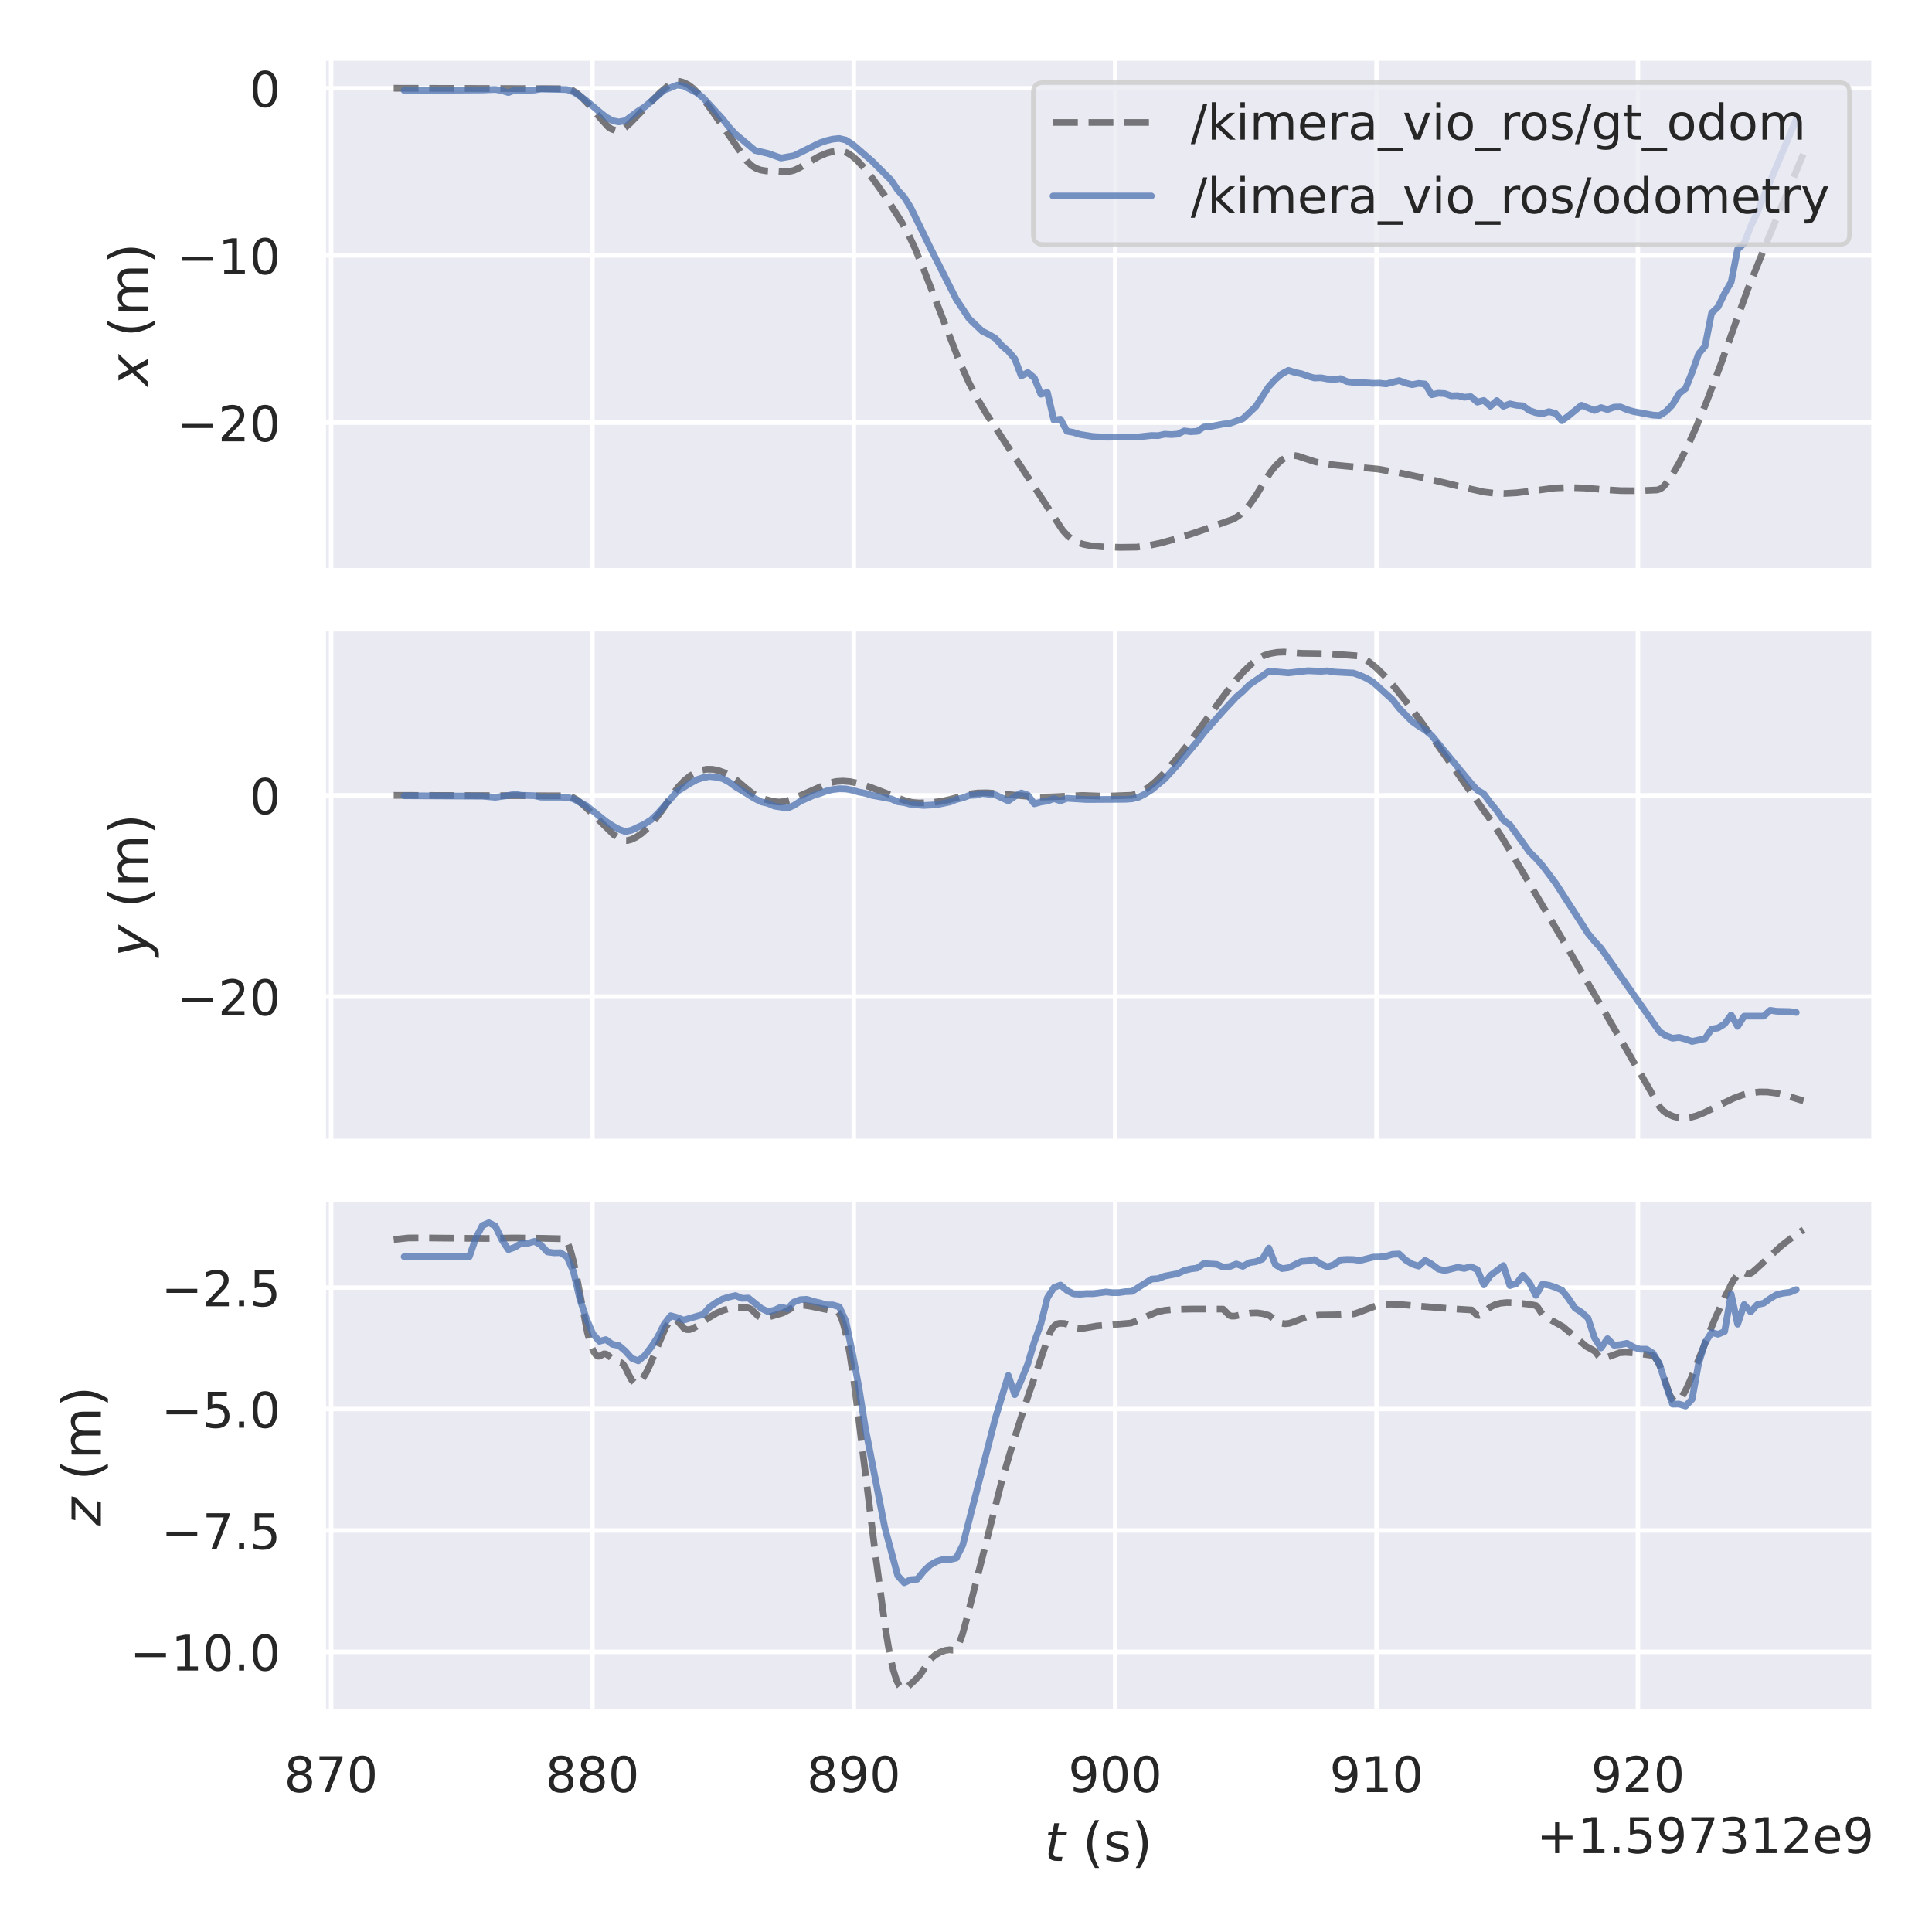 <?xml version="1.0" encoding="utf-8" standalone="no"?>
<!DOCTYPE svg PUBLIC "-//W3C//DTD SVG 1.1//EN"
  "http://www.w3.org/Graphics/SVG/1.1/DTD/svg11.dtd">
<!-- Created with matplotlib (https://matplotlib.org/) -->
<svg height="432pt" version="1.1" viewBox="0 0 432 432" width="432pt" xmlns="http://www.w3.org/2000/svg" xmlns:xlink="http://www.w3.org/1999/xlink">
 <defs>
  <style type="text/css">*{stroke-linecap:butt;stroke-linejoin:round;}</style>
 </defs>
 <g id="figure_1">
  <g id="patch_1">
   <path d="M 0 432 
L 432 432 
L 432 0 
L 0 0 
z
" style="fill:#ffffff;"/>
  </g>
  <g id="axes_1">
   <g id="patch_2">
    <path d="M 72.27 127.62 
L 419.04 127.62 
L 419.04 12.96 
L 72.27 12.96 
z
" style="fill:#eaeaf2;"/>
   </g>
   <g id="matplotlib.axis_1">
    <g id="xtick_1">
     <g id="line2d_1">
      <path clip-path="url(#pe03d7fd8ed)" d="M 74.032 127.62 
L 74.032 12.96 
" style="fill:none;stroke:#ffffff;stroke-linecap:round;"/>
     </g>
    </g>
    <g id="xtick_2">
     <g id="line2d_2">
      <path clip-path="url(#pe03d7fd8ed)" d="M 132.474 127.62 
L 132.474 12.96 
" style="fill:none;stroke:#ffffff;stroke-linecap:round;"/>
     </g>
    </g>
    <g id="xtick_3">
     <g id="line2d_3">
      <path clip-path="url(#pe03d7fd8ed)" d="M 190.916 127.62 
L 190.916 12.96 
" style="fill:none;stroke:#ffffff;stroke-linecap:round;"/>
     </g>
    </g>
    <g id="xtick_4">
     <g id="line2d_4">
      <path clip-path="url(#pe03d7fd8ed)" d="M 249.357 127.62 
L 249.357 12.96 
" style="fill:none;stroke:#ffffff;stroke-linecap:round;"/>
     </g>
    </g>
    <g id="xtick_5">
     <g id="line2d_5">
      <path clip-path="url(#pe03d7fd8ed)" d="M 307.799 127.62 
L 307.799 12.96 
" style="fill:none;stroke:#ffffff;stroke-linecap:round;"/>
     </g>
    </g>
    <g id="xtick_6">
     <g id="line2d_6">
      <path clip-path="url(#pe03d7fd8ed)" d="M 366.241 127.62 
L 366.241 12.96 
" style="fill:none;stroke:#ffffff;stroke-linecap:round;"/>
     </g>
    </g>
   </g>
   <g id="matplotlib.axis_2">
    <g id="ytick_1">
     <g id="line2d_7">
      <path clip-path="url(#pe03d7fd8ed)" d="M 72.27 94.509 
L 419.04 94.509 
" style="fill:none;stroke:#ffffff;stroke-linecap:round;"/>
     </g>
     <g id="text_1">
      <!-- −20 -->
      <g style="fill:#262626;" transform="translate(39.555 98.688)scale(0.11 -0.11)">
       <defs>
        <path d="M 10.594 35.5 
L 73.188 35.5 
L 73.188 27.203 
L 10.594 27.203 
z
" id="DejaVuSans-8722"/>
        <path d="M 19.188 8.297 
L 53.609 8.297 
L 53.609 0 
L 7.328 0 
L 7.328 8.297 
Q 12.938 14.109 22.625 23.891 
Q 32.328 33.688 34.812 36.531 
Q 39.547 41.844 41.422 45.531 
Q 43.312 49.219 43.312 52.781 
Q 43.312 58.594 39.234 62.25 
Q 35.156 65.922 28.609 65.922 
Q 23.969 65.922 18.812 64.312 
Q 13.672 62.703 7.812 59.422 
L 7.812 69.391 
Q 13.766 71.781 18.938 73 
Q 24.125 74.219 28.422 74.219 
Q 39.75 74.219 46.484 68.547 
Q 53.219 62.891 53.219 53.422 
Q 53.219 48.922 51.531 44.891 
Q 49.859 40.875 45.406 35.406 
Q 44.188 33.984 37.641 27.219 
Q 31.109 20.453 19.188 8.297 
z
" id="DejaVuSans-50"/>
        <path d="M 31.781 66.406 
Q 24.172 66.406 20.328 58.906 
Q 16.5 51.422 16.5 36.375 
Q 16.5 21.391 20.328 13.891 
Q 24.172 6.391 31.781 6.391 
Q 39.453 6.391 43.281 13.891 
Q 47.125 21.391 47.125 36.375 
Q 47.125 51.422 43.281 58.906 
Q 39.453 66.406 31.781 66.406 
z
M 31.781 74.219 
Q 44.047 74.219 50.516 64.516 
Q 56.984 54.828 56.984 36.375 
Q 56.984 17.969 50.516 8.266 
Q 44.047 -1.422 31.781 -1.422 
Q 19.531 -1.422 13.062 8.266 
Q 6.594 17.969 6.594 36.375 
Q 6.594 54.828 13.062 64.516 
Q 19.531 74.219 31.781 74.219 
z
" id="DejaVuSans-48"/>
       </defs>
       <use xlink:href="#DejaVuSans-8722"/>
       <use x="83.789" xlink:href="#DejaVuSans-50"/>
       <use x="147.412" xlink:href="#DejaVuSans-48"/>
      </g>
     </g>
    </g>
    <g id="ytick_2">
     <g id="line2d_8">
      <path clip-path="url(#pe03d7fd8ed)" d="M 72.27 57.117 
L 419.04 57.117 
" style="fill:none;stroke:#ffffff;stroke-linecap:round;"/>
     </g>
     <g id="text_2">
      <!-- −10 -->
      <g style="fill:#262626;" transform="translate(39.555 61.296)scale(0.11 -0.11)">
       <defs>
        <path d="M 12.406 8.297 
L 28.516 8.297 
L 28.516 63.922 
L 10.984 60.406 
L 10.984 69.391 
L 28.422 72.906 
L 38.281 72.906 
L 38.281 8.297 
L 54.391 8.297 
L 54.391 0 
L 12.406 0 
z
" id="DejaVuSans-49"/>
       </defs>
       <use xlink:href="#DejaVuSans-8722"/>
       <use x="83.789" xlink:href="#DejaVuSans-49"/>
       <use x="147.412" xlink:href="#DejaVuSans-48"/>
      </g>
     </g>
    </g>
    <g id="ytick_3">
     <g id="line2d_9">
      <path clip-path="url(#pe03d7fd8ed)" d="M 72.27 19.726 
L 419.04 19.726 
" style="fill:none;stroke:#ffffff;stroke-linecap:round;"/>
     </g>
     <g id="text_3">
      <!-- 0 -->
      <g style="fill:#262626;" transform="translate(55.771 23.905)scale(0.11 -0.11)">
       <use xlink:href="#DejaVuSans-48"/>
      </g>
     </g>
    </g>
    <g id="text_4">
     <!-- $x$ (m) -->
     <g style="fill:#262626;" transform="translate(33.059 86.31)rotate(-90)scale(0.12 -0.12)">
      <defs>
       <path d="M 60.016 54.688 
L 34.906 27.875 
L 50.297 0 
L 39.984 0 
L 28.422 21.688 
L 8.297 0 
L -2.594 0 
L 24.312 28.812 
L 10.016 54.688 
L 20.312 54.688 
L 30.812 34.906 
L 49.125 54.688 
z
" id="DejaVuSans-Oblique-120"/>
       <path id="DejaVuSans-32"/>
       <path d="M 31 75.875 
Q 24.469 64.656 21.281 53.656 
Q 18.109 42.672 18.109 31.391 
Q 18.109 20.125 21.312 9.062 
Q 24.516 -2 31 -13.188 
L 23.188 -13.188 
Q 15.875 -1.703 12.234 9.375 
Q 8.594 20.453 8.594 31.391 
Q 8.594 42.281 12.203 53.312 
Q 15.828 64.359 23.188 75.875 
z
" id="DejaVuSans-40"/>
       <path d="M 52 44.188 
Q 55.375 50.25 60.062 53.125 
Q 64.75 56 71.094 56 
Q 79.641 56 84.281 50.016 
Q 88.922 44.047 88.922 33.016 
L 88.922 0 
L 79.891 0 
L 79.891 32.719 
Q 79.891 40.578 77.094 44.375 
Q 74.312 48.188 68.609 48.188 
Q 61.625 48.188 57.562 43.547 
Q 53.516 38.922 53.516 30.906 
L 53.516 0 
L 44.484 0 
L 44.484 32.719 
Q 44.484 40.625 41.703 44.406 
Q 38.922 48.188 33.109 48.188 
Q 26.219 48.188 22.156 43.531 
Q 18.109 38.875 18.109 30.906 
L 18.109 0 
L 9.078 0 
L 9.078 54.688 
L 18.109 54.688 
L 18.109 46.188 
Q 21.188 51.219 25.484 53.609 
Q 29.781 56 35.688 56 
Q 41.656 56 45.828 52.969 
Q 50 49.953 52 44.188 
z
" id="DejaVuSans-109"/>
       <path d="M 8.016 75.875 
L 15.828 75.875 
Q 23.141 64.359 26.781 53.312 
Q 30.422 42.281 30.422 31.391 
Q 30.422 20.453 26.781 9.375 
Q 23.141 -1.703 15.828 -13.188 
L 8.016 -13.188 
Q 14.5 -2 17.703 9.062 
Q 20.906 20.125 20.906 31.391 
Q 20.906 42.672 17.703 53.656 
Q 14.5 64.656 8.016 75.875 
z
" id="DejaVuSans-41"/>
      </defs>
      <use transform="translate(0 0.125)" xlink:href="#DejaVuSans-Oblique-120"/>
      <use transform="translate(59.18 0.125)" xlink:href="#DejaVuSans-32"/>
      <use transform="translate(90.967 0.125)" xlink:href="#DejaVuSans-40"/>
      <use transform="translate(129.98 0.125)" xlink:href="#DejaVuSans-109"/>
      <use transform="translate(227.393 0.125)" xlink:href="#DejaVuSans-41"/>
     </g>
    </g>
   </g>
   <g id="line2d_10">
    <path clip-path="url(#pe03d7fd8ed)" d="M 88.032 19.726 
L 127.022 19.831 
L 127.92 20.148 
L 128.878 20.738 
L 130.036 21.74 
L 131.805 23.575 
L 134.591 26.837 
L 136.015 28.394 
L 136.769 28.882 
L 137.554 29.135 
L 138.338 29.16 
L 139.035 28.971 
L 139.79 28.514 
L 140.864 27.569 
L 143.387 24.988 
L 147.733 20.568 
L 149.443 19.138 
L 150.632 18.412 
L 151.359 18.187 
L 152.056 18.212 
L 152.955 18.475 
L 153.969 19.006 
L 155.072 19.839 
L 156.318 21.068 
L 157.824 22.879 
L 159.795 25.625 
L 167.018 36.034 
L 168.092 37.051 
L 168.992 37.611 
L 170.067 38.012 
L 171.257 38.211 
L 175.12 38.426 
L 176.426 38.365 
L 177.499 38.102 
L 178.689 37.564 
L 180.661 36.386 
L 183.184 34.946 
L 184.864 34.244 
L 186.428 33.827 
L 187.673 33.697 
L 188.572 33.835 
L 189.499 34.207 
L 190.543 34.88 
L 191.733 35.927 
L 193.33 37.664 
L 195.304 40.151 
L 197.656 43.486 
L 201.405 49.298 
L 203.061 52.256 
L 204.516 55.348 
L 206.552 60.266 
L 210.127 69.476 
L 214.606 81.011 
L 216.643 85.523 
L 218.444 88.967 
L 220.597 92.593 
L 223.828 97.544 
L 232.156 110.209 
L 237.611 118.57 
L 238.748 119.818 
L 239.825 120.665 
L 240.962 121.276 
L 242.245 121.707 
L 243.963 122.038 
L 246.382 122.262 
L 250.519 122.387 
L 254.189 122.337 
L 256.636 122.032 
L 259.493 121.433 
L 262.99 120.466 
L 268.029 118.834 
L 275.923 116.02 
L 277.03 115.287 
L 278.165 114.261 
L 279.417 112.818 
L 280.815 110.853 
L 282.618 107.898 
L 284.159 105.475 
L 285.351 104.03 
L 286.545 102.909 
L 287.564 102.239 
L 288.439 101.916 
L 289.283 101.837 
L 290.215 101.982 
L 291.671 102.474 
L 294.088 103.261 
L 296.301 103.722 
L 298.981 104.034 
L 308.097 104.886 
L 313.425 105.821 
L 319.985 107.214 
L 327.384 109.013 
L 331.755 110.002 
L 334.084 110.287 
L 336.357 110.345 
L 339.124 110.189 
L 342.965 109.735 
L 347.712 109.113 
L 350.652 109.007 
L 354.265 109.118 
L 358.539 109.472 
L 362.522 109.718 
L 366.45 109.734 
L 370.528 109.559 
L 371.227 109.338 
L 371.867 108.882 
L 372.595 108.055 
L 373.874 106.204 
L 375.446 103.546 
L 377.159 100.197 
L 379.163 95.771 
L 381.666 89.671 
L 384.752 81.541 
L 388.539 70.899 
L 390.869 64.529 
L 395.499 53.042 
L 403.278 34.317 
L 403.278 34.317 
" style="fill:none;stroke:#000000;stroke-dasharray:5.55,2.4;stroke-dashoffset:0;stroke-opacity:0.5;stroke-width:1.5;"/>
   </g>
   <g id="line2d_11">
    <path clip-path="url(#pe03d7fd8ed)" d="M 90.363 20.222 
L 107.849 20.115 
L 110.759 19.998 
L 112.211 20.238 
L 113.667 20.695 
L 115.122 20.148 
L 116.577 20.252 
L 119.485 20.133 
L 120.94 19.896 
L 123.849 19.952 
L 126.76 20.03 
L 128.212 20.532 
L 129.66 21.455 
L 131.108 22.517 
L 134.011 24.976 
L 135.462 26.145 
L 136.914 26.963 
L 138.367 27.264 
L 139.818 26.972 
L 142.72 24.808 
L 144.169 23.889 
L 148.515 20.152 
L 151.417 19.026 
L 152.868 19.223 
L 155.769 20.706 
L 157.216 21.85 
L 161.565 26.577 
L 163.015 28.426 
L 164.465 29.985 
L 168.818 33.641 
L 171.722 34.304 
L 174.627 35.336 
L 177.528 34.816 
L 183.328 31.941 
L 184.777 31.456 
L 186.225 31.109 
L 187.673 30.968 
L 189.122 31.316 
L 190.572 32.215 
L 194.926 35.958 
L 197.83 38.869 
L 199.283 40.305 
L 200.736 42.506 
L 202.189 44.101 
L 203.642 46.425 
L 208.005 55.373 
L 213.821 66.912 
L 216.73 71.3 
L 219.636 74.07 
L 221.091 74.781 
L 222.547 75.645 
L 224.002 77.267 
L 225.457 78.524 
L 226.912 80.233 
L 228.366 84.073 
L 229.823 83.3 
L 231.281 84.519 
L 232.739 88.148 
L 234.198 87.763 
L 235.656 93.951 
L 237.115 93.721 
L 238.572 96.421 
L 240.029 96.692 
L 241.487 97.144 
L 244.4 97.605 
L 247.314 97.764 
L 254.597 97.691 
L 257.511 97.382 
L 258.968 97.416 
L 260.426 97.086 
L 261.882 97.173 
L 263.339 97.075 
L 264.796 96.352 
L 266.252 96.536 
L 267.709 96.439 
L 269.166 95.48 
L 270.623 95.374 
L 273.533 94.81 
L 274.99 94.666 
L 277.903 93.642 
L 280.815 90.895 
L 283.724 86.413 
L 285.176 84.833 
L 286.633 83.594 
L 288.089 82.809 
L 289.545 83.283 
L 291.001 83.577 
L 292.458 84.112 
L 293.914 84.523 
L 295.369 84.47 
L 296.825 84.741 
L 298.282 84.841 
L 299.74 84.659 
L 301.196 85.333 
L 302.653 85.515 
L 304.109 85.515 
L 307.019 85.707 
L 308.476 85.676 
L 309.932 85.842 
L 312.842 85.109 
L 314.3 85.647 
L 315.757 86.013 
L 317.215 85.725 
L 318.673 85.877 
L 320.131 88.266 
L 321.588 87.931 
L 323.045 88.002 
L 324.498 88.509 
L 325.957 88.463 
L 327.414 88.825 
L 328.871 88.692 
L 330.327 89.925 
L 331.784 89.543 
L 333.24 90.839 
L 334.696 89.565 
L 336.152 90.853 
L 337.609 90.299 
L 339.065 90.623 
L 340.522 90.738 
L 341.977 91.792 
L 343.432 92.29 
L 344.886 92.506 
L 346.343 92.047 
L 347.799 92.434 
L 349.254 94.082 
L 350.71 92.998 
L 353.625 90.612 
L 356.531 91.781 
L 357.985 91.142 
L 359.439 91.573 
L 360.891 91.04 
L 362.346 90.995 
L 363.801 91.599 
L 365.257 92.026 
L 369.624 92.821 
L 371.081 92.916 
L 372.537 91.981 
L 373.992 90.476 
L 375.446 88.002 
L 376.898 86.89 
L 378.348 83.279 
L 379.803 79.157 
L 381.258 77.402 
L 382.713 69.983 
L 384.169 68.608 
L 385.627 65.593 
L 387.084 63.089 
L 388.539 55.731 
L 389.995 54.427 
L 391.451 50.617 
L 392.906 47.578 
L 394.363 43.959 
L 397.277 37.107 
L 401.645 26.693 
L 401.645 26.693 
" style="fill:none;stroke:#4c72b0;stroke-linecap:round;stroke-opacity:0.75;stroke-width:1.5;"/>
   </g>
   <g id="patch_3">
    <path d="M 72.27 127.62 
L 72.27 12.96 
" style="fill:none;stroke:#ffffff;stroke-linecap:square;stroke-linejoin:miter;stroke-width:1.25;"/>
   </g>
   <g id="patch_4">
    <path d="M 419.04 127.62 
L 419.04 12.96 
" style="fill:none;stroke:#ffffff;stroke-linecap:square;stroke-linejoin:miter;stroke-width:1.25;"/>
   </g>
   <g id="patch_5">
    <path d="M 72.27 127.62 
L 419.04 127.62 
" style="fill:none;stroke:#ffffff;stroke-linecap:square;stroke-linejoin:miter;stroke-width:1.25;"/>
   </g>
   <g id="patch_6">
    <path d="M 72.27 12.96 
L 419.04 12.96 
" style="fill:none;stroke:#ffffff;stroke-linecap:square;stroke-linejoin:miter;stroke-width:1.25;"/>
   </g>
   <g id="legend_1">
    <g id="patch_7">
     <path d="M 233.252 54.664 
L 411.34 54.664 
Q 413.54 54.664 413.54 52.464 
L 413.54 20.66 
Q 413.54 18.46 411.34 18.46 
L 233.252 18.46 
Q 231.052 18.46 231.052 20.66 
L 231.052 52.464 
Q 231.052 54.664 233.252 54.664 
z
" style="fill:#eaeaf2;opacity:0.8;stroke:#cccccc;stroke-linejoin:miter;"/>
    </g>
    <g id="line2d_12">
     <path d="M 235.452 27.368 
L 257.452 27.368 
" style="fill:none;stroke:#000000;stroke-dasharray:5.55,2.4;stroke-dashoffset:0;stroke-opacity:0.5;stroke-width:1.5;"/>
    </g>
    <g id="line2d_13"/>
    <g id="text_5">
     <!-- /kimera_vio_ros/gt_odom -->
     <g style="fill:#262626;" transform="translate(266.252 31.218)scale(0.11 -0.11)">
      <defs>
       <path d="M 25.391 72.906 
L 33.688 72.906 
L 8.297 -9.281 
L 0 -9.281 
z
" id="DejaVuSans-47"/>
       <path d="M 9.078 75.984 
L 18.109 75.984 
L 18.109 31.109 
L 44.922 54.688 
L 56.391 54.688 
L 27.391 29.109 
L 57.625 0 
L 45.906 0 
L 18.109 26.703 
L 18.109 0 
L 9.078 0 
z
" id="DejaVuSans-107"/>
       <path d="M 9.422 54.688 
L 18.406 54.688 
L 18.406 0 
L 9.422 0 
z
M 9.422 75.984 
L 18.406 75.984 
L 18.406 64.594 
L 9.422 64.594 
z
" id="DejaVuSans-105"/>
       <path d="M 56.203 29.594 
L 56.203 25.203 
L 14.891 25.203 
Q 15.484 15.922 20.484 11.062 
Q 25.484 6.203 34.422 6.203 
Q 39.594 6.203 44.453 7.469 
Q 49.312 8.734 54.109 11.281 
L 54.109 2.781 
Q 49.266 0.734 44.188 -0.344 
Q 39.109 -1.422 33.891 -1.422 
Q 20.797 -1.422 13.156 6.188 
Q 5.516 13.812 5.516 26.812 
Q 5.516 40.234 12.766 48.109 
Q 20.016 56 32.328 56 
Q 43.359 56 49.781 48.891 
Q 56.203 41.797 56.203 29.594 
z
M 47.219 32.234 
Q 47.125 39.594 43.094 43.984 
Q 39.062 48.391 32.422 48.391 
Q 24.906 48.391 20.391 44.141 
Q 15.875 39.891 15.188 32.172 
z
" id="DejaVuSans-101"/>
       <path d="M 41.109 46.297 
Q 39.594 47.172 37.812 47.578 
Q 36.031 48 33.891 48 
Q 26.266 48 22.188 43.047 
Q 18.109 38.094 18.109 28.812 
L 18.109 0 
L 9.078 0 
L 9.078 54.688 
L 18.109 54.688 
L 18.109 46.188 
Q 20.953 51.172 25.484 53.578 
Q 30.031 56 36.531 56 
Q 37.453 56 38.578 55.875 
Q 39.703 55.766 41.062 55.516 
z
" id="DejaVuSans-114"/>
       <path d="M 34.281 27.484 
Q 23.391 27.484 19.188 25 
Q 14.984 22.516 14.984 16.5 
Q 14.984 11.719 18.141 8.906 
Q 21.297 6.109 26.703 6.109 
Q 34.188 6.109 38.703 11.406 
Q 43.219 16.703 43.219 25.484 
L 43.219 27.484 
z
M 52.203 31.203 
L 52.203 0 
L 43.219 0 
L 43.219 8.297 
Q 40.141 3.328 35.547 0.953 
Q 30.953 -1.422 24.312 -1.422 
Q 15.922 -1.422 10.953 3.297 
Q 6 8.016 6 15.922 
Q 6 25.141 12.172 29.828 
Q 18.359 34.516 30.609 34.516 
L 43.219 34.516 
L 43.219 35.406 
Q 43.219 41.609 39.141 45 
Q 35.062 48.391 27.688 48.391 
Q 23 48.391 18.547 47.266 
Q 14.109 46.141 10.016 43.891 
L 10.016 52.203 
Q 14.938 54.109 19.578 55.047 
Q 24.219 56 28.609 56 
Q 40.484 56 46.344 49.844 
Q 52.203 43.703 52.203 31.203 
z
" id="DejaVuSans-97"/>
       <path d="M 50.984 -16.609 
L 50.984 -23.578 
L -0.984 -23.578 
L -0.984 -16.609 
z
" id="DejaVuSans-95"/>
       <path d="M 2.984 54.688 
L 12.5 54.688 
L 29.594 8.797 
L 46.688 54.688 
L 56.203 54.688 
L 35.688 0 
L 23.484 0 
z
" id="DejaVuSans-118"/>
       <path d="M 30.609 48.391 
Q 23.391 48.391 19.188 42.75 
Q 14.984 37.109 14.984 27.297 
Q 14.984 17.484 19.156 11.844 
Q 23.344 6.203 30.609 6.203 
Q 37.797 6.203 41.984 11.859 
Q 46.188 17.531 46.188 27.297 
Q 46.188 37.016 41.984 42.703 
Q 37.797 48.391 30.609 48.391 
z
M 30.609 56 
Q 42.328 56 49.016 48.375 
Q 55.719 40.766 55.719 27.297 
Q 55.719 13.875 49.016 6.219 
Q 42.328 -1.422 30.609 -1.422 
Q 18.844 -1.422 12.172 6.219 
Q 5.516 13.875 5.516 27.297 
Q 5.516 40.766 12.172 48.375 
Q 18.844 56 30.609 56 
z
" id="DejaVuSans-111"/>
       <path d="M 44.281 53.078 
L 44.281 44.578 
Q 40.484 46.531 36.375 47.5 
Q 32.281 48.484 27.875 48.484 
Q 21.188 48.484 17.844 46.438 
Q 14.5 44.391 14.5 40.281 
Q 14.5 37.156 16.891 35.375 
Q 19.281 33.594 26.516 31.984 
L 29.594 31.297 
Q 39.156 29.25 43.188 25.516 
Q 47.219 21.781 47.219 15.094 
Q 47.219 7.469 41.188 3.016 
Q 35.156 -1.422 24.609 -1.422 
Q 20.219 -1.422 15.453 -0.562 
Q 10.688 0.297 5.422 2 
L 5.422 11.281 
Q 10.406 8.688 15.234 7.391 
Q 20.062 6.109 24.812 6.109 
Q 31.156 6.109 34.562 8.281 
Q 37.984 10.453 37.984 14.406 
Q 37.984 18.062 35.516 20.016 
Q 33.062 21.969 24.703 23.781 
L 21.578 24.516 
Q 13.234 26.266 9.516 29.906 
Q 5.812 33.547 5.812 39.891 
Q 5.812 47.609 11.281 51.797 
Q 16.75 56 26.812 56 
Q 31.781 56 36.172 55.266 
Q 40.578 54.547 44.281 53.078 
z
" id="DejaVuSans-115"/>
       <path d="M 45.406 27.984 
Q 45.406 37.75 41.375 43.109 
Q 37.359 48.484 30.078 48.484 
Q 22.859 48.484 18.828 43.109 
Q 14.797 37.75 14.797 27.984 
Q 14.797 18.266 18.828 12.891 
Q 22.859 7.516 30.078 7.516 
Q 37.359 7.516 41.375 12.891 
Q 45.406 18.266 45.406 27.984 
z
M 54.391 6.781 
Q 54.391 -7.172 48.188 -13.984 
Q 42 -20.797 29.203 -20.797 
Q 24.469 -20.797 20.266 -20.094 
Q 16.062 -19.391 12.109 -17.922 
L 12.109 -9.188 
Q 16.062 -11.328 19.922 -12.344 
Q 23.781 -13.375 27.781 -13.375 
Q 36.625 -13.375 41.016 -8.766 
Q 45.406 -4.156 45.406 5.172 
L 45.406 9.625 
Q 42.625 4.781 38.281 2.391 
Q 33.938 0 27.875 0 
Q 17.828 0 11.672 7.656 
Q 5.516 15.328 5.516 27.984 
Q 5.516 40.672 11.672 48.328 
Q 17.828 56 27.875 56 
Q 33.938 56 38.281 53.609 
Q 42.625 51.219 45.406 46.391 
L 45.406 54.688 
L 54.391 54.688 
z
" id="DejaVuSans-103"/>
       <path d="M 18.312 70.219 
L 18.312 54.688 
L 36.812 54.688 
L 36.812 47.703 
L 18.312 47.703 
L 18.312 18.016 
Q 18.312 11.328 20.141 9.422 
Q 21.969 7.516 27.594 7.516 
L 36.812 7.516 
L 36.812 0 
L 27.594 0 
Q 17.188 0 13.234 3.875 
Q 9.281 7.766 9.281 18.016 
L 9.281 47.703 
L 2.688 47.703 
L 2.688 54.688 
L 9.281 54.688 
L 9.281 70.219 
z
" id="DejaVuSans-116"/>
       <path d="M 45.406 46.391 
L 45.406 75.984 
L 54.391 75.984 
L 54.391 0 
L 45.406 0 
L 45.406 8.203 
Q 42.578 3.328 38.25 0.953 
Q 33.938 -1.422 27.875 -1.422 
Q 17.969 -1.422 11.734 6.484 
Q 5.516 14.406 5.516 27.297 
Q 5.516 40.188 11.734 48.094 
Q 17.969 56 27.875 56 
Q 33.938 56 38.25 53.625 
Q 42.578 51.266 45.406 46.391 
z
M 14.797 27.297 
Q 14.797 17.391 18.875 11.75 
Q 22.953 6.109 30.078 6.109 
Q 37.203 6.109 41.297 11.75 
Q 45.406 17.391 45.406 27.297 
Q 45.406 37.203 41.297 42.844 
Q 37.203 48.484 30.078 48.484 
Q 22.953 48.484 18.875 42.844 
Q 14.797 37.203 14.797 27.297 
z
" id="DejaVuSans-100"/>
      </defs>
      <use xlink:href="#DejaVuSans-47"/>
      <use x="33.691" xlink:href="#DejaVuSans-107"/>
      <use x="91.602" xlink:href="#DejaVuSans-105"/>
      <use x="119.385" xlink:href="#DejaVuSans-109"/>
      <use x="216.797" xlink:href="#DejaVuSans-101"/>
      <use x="278.32" xlink:href="#DejaVuSans-114"/>
      <use x="319.434" xlink:href="#DejaVuSans-97"/>
      <use x="380.713" xlink:href="#DejaVuSans-95"/>
      <use x="430.713" xlink:href="#DejaVuSans-118"/>
      <use x="489.893" xlink:href="#DejaVuSans-105"/>
      <use x="517.676" xlink:href="#DejaVuSans-111"/>
      <use x="578.857" xlink:href="#DejaVuSans-95"/>
      <use x="628.857" xlink:href="#DejaVuSans-114"/>
      <use x="667.721" xlink:href="#DejaVuSans-111"/>
      <use x="728.902" xlink:href="#DejaVuSans-115"/>
      <use x="781.002" xlink:href="#DejaVuSans-47"/>
      <use x="814.693" xlink:href="#DejaVuSans-103"/>
      <use x="878.17" xlink:href="#DejaVuSans-116"/>
      <use x="917.379" xlink:href="#DejaVuSans-95"/>
      <use x="967.379" xlink:href="#DejaVuSans-111"/>
      <use x="1028.561" xlink:href="#DejaVuSans-100"/>
      <use x="1092.037" xlink:href="#DejaVuSans-111"/>
      <use x="1153.219" xlink:href="#DejaVuSans-109"/>
     </g>
    </g>
    <g id="line2d_14">
     <path d="M 235.452 43.82 
L 257.452 43.82 
" style="fill:none;stroke:#4c72b0;stroke-linecap:round;stroke-opacity:0.75;stroke-width:1.5;"/>
    </g>
    <g id="line2d_15"/>
    <g id="text_6">
     <!-- /kimera_vio_ros/odometry -->
     <g style="fill:#262626;" transform="translate(266.252 47.67)scale(0.11 -0.11)">
      <defs>
       <path d="M 32.172 -5.078 
Q 28.375 -14.844 24.75 -17.812 
Q 21.141 -20.797 15.094 -20.797 
L 7.906 -20.797 
L 7.906 -13.281 
L 13.188 -13.281 
Q 16.891 -13.281 18.938 -11.516 
Q 21 -9.766 23.484 -3.219 
L 25.094 0.875 
L 2.984 54.688 
L 12.5 54.688 
L 29.594 11.922 
L 46.688 54.688 
L 56.203 54.688 
z
" id="DejaVuSans-121"/>
      </defs>
      <use xlink:href="#DejaVuSans-47"/>
      <use x="33.691" xlink:href="#DejaVuSans-107"/>
      <use x="91.602" xlink:href="#DejaVuSans-105"/>
      <use x="119.385" xlink:href="#DejaVuSans-109"/>
      <use x="216.797" xlink:href="#DejaVuSans-101"/>
      <use x="278.32" xlink:href="#DejaVuSans-114"/>
      <use x="319.434" xlink:href="#DejaVuSans-97"/>
      <use x="380.713" xlink:href="#DejaVuSans-95"/>
      <use x="430.713" xlink:href="#DejaVuSans-118"/>
      <use x="489.893" xlink:href="#DejaVuSans-105"/>
      <use x="517.676" xlink:href="#DejaVuSans-111"/>
      <use x="578.857" xlink:href="#DejaVuSans-95"/>
      <use x="628.857" xlink:href="#DejaVuSans-114"/>
      <use x="667.721" xlink:href="#DejaVuSans-111"/>
      <use x="728.902" xlink:href="#DejaVuSans-115"/>
      <use x="781.002" xlink:href="#DejaVuSans-47"/>
      <use x="814.693" xlink:href="#DejaVuSans-111"/>
      <use x="875.875" xlink:href="#DejaVuSans-100"/>
      <use x="939.352" xlink:href="#DejaVuSans-111"/>
      <use x="1000.533" xlink:href="#DejaVuSans-109"/>
      <use x="1097.945" xlink:href="#DejaVuSans-101"/>
      <use x="1159.469" xlink:href="#DejaVuSans-116"/>
      <use x="1198.678" xlink:href="#DejaVuSans-114"/>
      <use x="1239.791" xlink:href="#DejaVuSans-121"/>
     </g>
    </g>
   </g>
  </g>
  <g id="axes_2">
   <g id="patch_8">
    <path d="M 72.27 255.24 
L 419.04 255.24 
L 419.04 140.58 
L 72.27 140.58 
z
" style="fill:#eaeaf2;"/>
   </g>
   <g id="matplotlib.axis_3">
    <g id="xtick_7">
     <g id="line2d_16">
      <path clip-path="url(#pa1776f2d22)" d="M 74.032 255.24 
L 74.032 140.58 
" style="fill:none;stroke:#ffffff;stroke-linecap:round;"/>
     </g>
    </g>
    <g id="xtick_8">
     <g id="line2d_17">
      <path clip-path="url(#pa1776f2d22)" d="M 132.474 255.24 
L 132.474 140.58 
" style="fill:none;stroke:#ffffff;stroke-linecap:round;"/>
     </g>
    </g>
    <g id="xtick_9">
     <g id="line2d_18">
      <path clip-path="url(#pa1776f2d22)" d="M 190.916 255.24 
L 190.916 140.58 
" style="fill:none;stroke:#ffffff;stroke-linecap:round;"/>
     </g>
    </g>
    <g id="xtick_10">
     <g id="line2d_19">
      <path clip-path="url(#pa1776f2d22)" d="M 249.357 255.24 
L 249.357 140.58 
" style="fill:none;stroke:#ffffff;stroke-linecap:round;"/>
     </g>
    </g>
    <g id="xtick_11">
     <g id="line2d_20">
      <path clip-path="url(#pa1776f2d22)" d="M 307.799 255.24 
L 307.799 140.58 
" style="fill:none;stroke:#ffffff;stroke-linecap:round;"/>
     </g>
    </g>
    <g id="xtick_12">
     <g id="line2d_21">
      <path clip-path="url(#pa1776f2d22)" d="M 366.241 255.24 
L 366.241 140.58 
" style="fill:none;stroke:#ffffff;stroke-linecap:round;"/>
     </g>
    </g>
   </g>
   <g id="matplotlib.axis_4">
    <g id="ytick_4">
     <g id="line2d_22">
      <path clip-path="url(#pa1776f2d22)" d="M 72.27 222.831 
L 419.04 222.831 
" style="fill:none;stroke:#ffffff;stroke-linecap:round;"/>
     </g>
     <g id="text_7">
      <!-- −20 -->
      <g style="fill:#262626;" transform="translate(39.555 227.01)scale(0.11 -0.11)">
       <use xlink:href="#DejaVuSans-8722"/>
       <use x="83.789" xlink:href="#DejaVuSans-50"/>
       <use x="147.412" xlink:href="#DejaVuSans-48"/>
      </g>
     </g>
    </g>
    <g id="ytick_5">
     <g id="line2d_23">
      <path clip-path="url(#pa1776f2d22)" d="M 72.27 177.84 
L 419.04 177.84 
" style="fill:none;stroke:#ffffff;stroke-linecap:round;"/>
     </g>
     <g id="text_8">
      <!-- 0 -->
      <g style="fill:#262626;" transform="translate(55.771 182.02)scale(0.11 -0.11)">
       <use xlink:href="#DejaVuSans-48"/>
      </g>
     </g>
    </g>
    <g id="text_9">
     <!-- $y$ (m) -->
     <g style="fill:#262626;" transform="translate(33.035 213.93)rotate(-90)scale(0.12 -0.12)">
      <defs>
       <path d="M 24.812 -5.078 
Q 18.562 -15.578 14.625 -18.188 
Q 10.688 -20.797 4.594 -20.797 
L -2.484 -20.797 
L -0.984 -13.281 
L 4.203 -13.281 
Q 7.953 -13.281 10.594 -11.234 
Q 13.234 -9.188 16.5 -3.219 
L 19.281 2 
L 7.172 54.688 
L 16.703 54.688 
L 25.781 12.797 
L 50.875 54.688 
L 60.297 54.688 
z
" id="DejaVuSans-Oblique-121"/>
      </defs>
      <use transform="translate(0 0.125)" xlink:href="#DejaVuSans-Oblique-121"/>
      <use transform="translate(59.18 0.125)" xlink:href="#DejaVuSans-32"/>
      <use transform="translate(90.967 0.125)" xlink:href="#DejaVuSans-40"/>
      <use transform="translate(129.98 0.125)" xlink:href="#DejaVuSans-109"/>
      <use transform="translate(227.393 0.125)" xlink:href="#DejaVuSans-41"/>
     </g>
    </g>
   </g>
   <g id="line2d_24">
    <path clip-path="url(#pa1776f2d22)" d="M 88.032 177.84 
L 127.08 177.947 
L 128.008 178.259 
L 128.994 178.829 
L 130.267 179.85 
L 132.153 181.648 
L 137.263 186.676 
L 138.773 187.638 
L 139.586 187.932 
L 140.283 187.948 
L 141.155 187.719 
L 142.257 187.195 
L 143.445 186.377 
L 144.747 185.193 
L 146.254 183.507 
L 148.052 181.143 
L 150.4 177.65 
L 151.678 175.936 
L 153.013 174.552 
L 154.375 173.443 
L 155.652 172.685 
L 156.869 172.221 
L 158.055 172.006 
L 159.273 172.015 
L 160.52 172.248 
L 161.855 172.729 
L 163.304 173.496 
L 164.871 174.587 
L 166.612 176.087 
L 168.179 177.363 
L 169.399 178.052 
L 171.025 178.704 
L 172.797 179.185 
L 174.133 179.332 
L 175.294 179.235 
L 176.6 178.889 
L 178.341 178.181 
L 185.326 175.098 
L 187.066 174.73 
L 188.514 174.644 
L 190.108 174.778 
L 191.907 175.16 
L 194.461 175.958 
L 197.86 177.267 
L 202.451 179.065 
L 203.992 179.42 
L 205.534 179.539 
L 208.092 179.463 
L 210.592 179.166 
L 212.483 178.735 
L 216.701 177.552 
L 218.589 177.313 
L 220.684 177.277 
L 223.362 177.468 
L 231.864 178.24 
L 234.957 178.187 
L 242.099 177.868 
L 246.935 178.042 
L 253.053 177.819 
L 254.218 177.508 
L 255.441 176.941 
L 256.812 176.051 
L 258.385 174.751 
L 260.25 172.91 
L 262.552 170.308 
L 265.466 166.661 
L 269.37 161.393 
L 275.602 152.931 
L 278.136 150.098 
L 280.028 148.294 
L 281.484 147.195 
L 282.647 146.578 
L 283.927 146.16 
L 285.555 145.871 
L 287.157 145.796 
L 289.021 145.956 
L 291.176 146.089 
L 296.971 146.164 
L 303.584 146.663 
L 304.779 147.173 
L 306.09 147.983 
L 307.602 149.19 
L 309.379 150.904 
L 311.564 153.336 
L 314.329 156.767 
L 318.031 161.741 
L 323.395 169.352 
L 331.144 180.355 
L 333.444 183.554 
L 336.065 187.613 
L 339.589 193.511 
L 346.78 205.677 
L 350.623 212.178 
L 371.169 247.601 
L 372.013 248.489 
L 372.856 249.054 
L 374.108 249.617 
L 375.359 249.941 
L 376.578 250.027 
L 377.855 249.889 
L 379.308 249.501 
L 381.113 248.776 
L 383.935 247.37 
L 387.608 245.588 
L 389.704 244.806 
L 391.654 244.359 
L 393.459 244.151 
L 395.236 244.175 
L 397.16 244.43 
L 399.432 244.964 
L 402.84 246.03 
L 403.278 246.176 
L 403.278 246.176 
" style="fill:none;stroke:#000000;stroke-dasharray:5.55,2.4;stroke-dashoffset:0;stroke-opacity:0.5;stroke-width:1.5;"/>
   </g>
   <g id="line2d_25">
    <path clip-path="url(#pa1776f2d22)" d="M 90.363 177.932 
L 107.849 178.022 
L 110.759 178.274 
L 113.667 177.863 
L 115.122 177.594 
L 116.577 177.838 
L 119.485 177.915 
L 120.94 178.241 
L 125.304 178.25 
L 126.76 178.284 
L 128.212 178.615 
L 131.108 180.159 
L 135.462 183.648 
L 136.914 184.622 
L 138.367 185.419 
L 139.818 185.963 
L 141.27 185.612 
L 144.169 184.233 
L 145.618 183.294 
L 147.065 181.909 
L 151.417 176.962 
L 154.317 175.156 
L 155.769 174.365 
L 157.216 173.882 
L 158.664 173.632 
L 160.114 173.781 
L 161.565 174.093 
L 163.015 174.867 
L 164.465 175.925 
L 168.818 178.591 
L 170.271 179.307 
L 171.722 179.648 
L 173.175 180.254 
L 176.079 180.713 
L 177.528 180.081 
L 178.98 179.145 
L 181.879 177.852 
L 183.328 177.442 
L 184.777 176.877 
L 186.225 176.539 
L 187.673 176.355 
L 189.122 176.399 
L 190.572 176.676 
L 192.024 177.098 
L 193.476 177.389 
L 194.926 177.828 
L 199.283 178.631 
L 200.736 179.272 
L 202.189 179.472 
L 203.642 179.864 
L 206.552 180.101 
L 209.459 179.939 
L 212.366 179.331 
L 213.821 178.763 
L 215.275 178.406 
L 216.73 177.857 
L 218.182 177.784 
L 219.636 177.45 
L 222.547 177.722 
L 225.457 179.075 
L 226.912 178.062 
L 228.366 177.31 
L 229.823 177.782 
L 231.281 179.74 
L 232.739 179.33 
L 234.198 179.117 
L 235.656 178.582 
L 237.115 179.066 
L 238.572 178.498 
L 242.944 178.773 
L 251.684 178.722 
L 253.139 178.616 
L 254.597 178.255 
L 256.054 177.529 
L 257.511 176.598 
L 260.426 174.175 
L 263.339 170.997 
L 267.709 165.817 
L 269.166 163.885 
L 273.533 158.942 
L 276.447 155.83 
L 277.903 154.591 
L 279.359 153.121 
L 282.269 151.131 
L 283.724 150.092 
L 288.089 150.46 
L 292.458 149.982 
L 295.369 150.107 
L 296.825 150.004 
L 298.282 150.27 
L 302.653 150.499 
L 304.109 151.019 
L 305.564 151.677 
L 307.019 152.52 
L 311.389 156.469 
L 312.842 158.338 
L 315.757 161.329 
L 317.215 162.359 
L 318.673 163.249 
L 320.131 164.465 
L 328.871 175.074 
L 330.327 176.669 
L 331.784 177.521 
L 333.24 179.504 
L 334.696 181.262 
L 336.152 183.384 
L 337.609 184.423 
L 341.977 190.484 
L 343.432 191.919 
L 344.886 193.542 
L 347.799 197.429 
L 355.078 208.717 
L 356.531 210.47 
L 357.985 212.033 
L 371.081 230.673 
L 372.537 231.616 
L 373.992 232.148 
L 375.446 231.966 
L 376.898 232.347 
L 378.348 232.868 
L 381.258 232.233 
L 382.713 230.112 
L 384.169 229.844 
L 385.627 228.949 
L 387.084 226.949 
L 388.539 229.492 
L 389.995 227.214 
L 394.363 227.204 
L 395.819 225.905 
L 397.277 226.12 
L 400.19 226.184 
L 401.645 226.381 
L 401.645 226.381 
" style="fill:none;stroke:#4c72b0;stroke-linecap:round;stroke-opacity:0.75;stroke-width:1.5;"/>
   </g>
   <g id="patch_9">
    <path d="M 72.27 255.24 
L 72.27 140.58 
" style="fill:none;stroke:#ffffff;stroke-linecap:square;stroke-linejoin:miter;stroke-width:1.25;"/>
   </g>
   <g id="patch_10">
    <path d="M 419.04 255.24 
L 419.04 140.58 
" style="fill:none;stroke:#ffffff;stroke-linecap:square;stroke-linejoin:miter;stroke-width:1.25;"/>
   </g>
   <g id="patch_11">
    <path d="M 72.27 255.24 
L 419.04 255.24 
" style="fill:none;stroke:#ffffff;stroke-linecap:square;stroke-linejoin:miter;stroke-width:1.25;"/>
   </g>
   <g id="patch_12">
    <path d="M 72.27 140.58 
L 419.04 140.58 
" style="fill:none;stroke:#ffffff;stroke-linecap:square;stroke-linejoin:miter;stroke-width:1.25;"/>
   </g>
  </g>
  <g id="axes_3">
   <g id="patch_13">
    <path d="M 72.27 382.86 
L 419.04 382.86 
L 419.04 268.2 
L 72.27 268.2 
z
" style="fill:#eaeaf2;"/>
   </g>
   <g id="matplotlib.axis_5">
    <g id="xtick_13">
     <g id="line2d_26">
      <path clip-path="url(#p03afd1b9f1)" d="M 74.032 382.86 
L 74.032 268.2 
" style="fill:none;stroke:#ffffff;stroke-linecap:round;"/>
     </g>
     <g id="text_10">
      <!-- 870 -->
      <g style="fill:#262626;" transform="translate(63.534 400.718)scale(0.11 -0.11)">
       <defs>
        <path d="M 31.781 34.625 
Q 24.75 34.625 20.719 30.859 
Q 16.703 27.094 16.703 20.516 
Q 16.703 13.922 20.719 10.156 
Q 24.75 6.391 31.781 6.391 
Q 38.812 6.391 42.859 10.172 
Q 46.922 13.969 46.922 20.516 
Q 46.922 27.094 42.891 30.859 
Q 38.875 34.625 31.781 34.625 
z
M 21.922 38.812 
Q 15.578 40.375 12.031 44.719 
Q 8.5 49.078 8.5 55.328 
Q 8.5 64.062 14.719 69.141 
Q 20.953 74.219 31.781 74.219 
Q 42.672 74.219 48.875 69.141 
Q 55.078 64.062 55.078 55.328 
Q 55.078 49.078 51.531 44.719 
Q 48 40.375 41.703 38.812 
Q 48.828 37.156 52.797 32.312 
Q 56.781 27.484 56.781 20.516 
Q 56.781 9.906 50.312 4.234 
Q 43.844 -1.422 31.781 -1.422 
Q 19.734 -1.422 13.25 4.234 
Q 6.781 9.906 6.781 20.516 
Q 6.781 27.484 10.781 32.312 
Q 14.797 37.156 21.922 38.812 
z
M 18.312 54.391 
Q 18.312 48.734 21.844 45.562 
Q 25.391 42.391 31.781 42.391 
Q 38.141 42.391 41.719 45.562 
Q 45.312 48.734 45.312 54.391 
Q 45.312 60.062 41.719 63.234 
Q 38.141 66.406 31.781 66.406 
Q 25.391 66.406 21.844 63.234 
Q 18.312 60.062 18.312 54.391 
z
" id="DejaVuSans-56"/>
        <path d="M 8.203 72.906 
L 55.078 72.906 
L 55.078 68.703 
L 28.609 0 
L 18.312 0 
L 43.219 64.594 
L 8.203 64.594 
z
" id="DejaVuSans-55"/>
       </defs>
       <use xlink:href="#DejaVuSans-56"/>
       <use x="63.623" xlink:href="#DejaVuSans-55"/>
       <use x="127.246" xlink:href="#DejaVuSans-48"/>
      </g>
     </g>
    </g>
    <g id="xtick_14">
     <g id="line2d_27">
      <path clip-path="url(#p03afd1b9f1)" d="M 132.474 382.86 
L 132.474 268.2 
" style="fill:none;stroke:#ffffff;stroke-linecap:round;"/>
     </g>
     <g id="text_11">
      <!-- 880 -->
      <g style="fill:#262626;" transform="translate(121.976 400.718)scale(0.11 -0.11)">
       <use xlink:href="#DejaVuSans-56"/>
       <use x="63.623" xlink:href="#DejaVuSans-56"/>
       <use x="127.246" xlink:href="#DejaVuSans-48"/>
      </g>
     </g>
    </g>
    <g id="xtick_15">
     <g id="line2d_28">
      <path clip-path="url(#p03afd1b9f1)" d="M 190.916 382.86 
L 190.916 268.2 
" style="fill:none;stroke:#ffffff;stroke-linecap:round;"/>
     </g>
     <g id="text_12">
      <!-- 890 -->
      <g style="fill:#262626;" transform="translate(180.417 400.718)scale(0.11 -0.11)">
       <defs>
        <path d="M 10.984 1.516 
L 10.984 10.5 
Q 14.703 8.734 18.5 7.812 
Q 22.312 6.891 25.984 6.891 
Q 35.75 6.891 40.891 13.453 
Q 46.047 20.016 46.781 33.406 
Q 43.953 29.203 39.594 26.953 
Q 35.25 24.703 29.984 24.703 
Q 19.047 24.703 12.672 31.312 
Q 6.297 37.938 6.297 49.422 
Q 6.297 60.641 12.938 67.422 
Q 19.578 74.219 30.609 74.219 
Q 43.266 74.219 49.922 64.516 
Q 56.594 54.828 56.594 36.375 
Q 56.594 19.141 48.406 8.859 
Q 40.234 -1.422 26.422 -1.422 
Q 22.703 -1.422 18.891 -0.688 
Q 15.094 0.047 10.984 1.516 
z
M 30.609 32.422 
Q 37.25 32.422 41.125 36.953 
Q 45.016 41.5 45.016 49.422 
Q 45.016 57.281 41.125 61.844 
Q 37.25 66.406 30.609 66.406 
Q 23.969 66.406 20.094 61.844 
Q 16.219 57.281 16.219 49.422 
Q 16.219 41.5 20.094 36.953 
Q 23.969 32.422 30.609 32.422 
z
" id="DejaVuSans-57"/>
       </defs>
       <use xlink:href="#DejaVuSans-56"/>
       <use x="63.623" xlink:href="#DejaVuSans-57"/>
       <use x="127.246" xlink:href="#DejaVuSans-48"/>
      </g>
     </g>
    </g>
    <g id="xtick_16">
     <g id="line2d_29">
      <path clip-path="url(#p03afd1b9f1)" d="M 249.357 382.86 
L 249.357 268.2 
" style="fill:none;stroke:#ffffff;stroke-linecap:round;"/>
     </g>
     <g id="text_13">
      <!-- 900 -->
      <g style="fill:#262626;" transform="translate(238.859 400.718)scale(0.11 -0.11)">
       <use xlink:href="#DejaVuSans-57"/>
       <use x="63.623" xlink:href="#DejaVuSans-48"/>
       <use x="127.246" xlink:href="#DejaVuSans-48"/>
      </g>
     </g>
    </g>
    <g id="xtick_17">
     <g id="line2d_30">
      <path clip-path="url(#p03afd1b9f1)" d="M 307.799 382.86 
L 307.799 268.2 
" style="fill:none;stroke:#ffffff;stroke-linecap:round;"/>
     </g>
     <g id="text_14">
      <!-- 910 -->
      <g style="fill:#262626;" transform="translate(297.301 400.718)scale(0.11 -0.11)">
       <use xlink:href="#DejaVuSans-57"/>
       <use x="63.623" xlink:href="#DejaVuSans-49"/>
       <use x="127.246" xlink:href="#DejaVuSans-48"/>
      </g>
     </g>
    </g>
    <g id="xtick_18">
     <g id="line2d_31">
      <path clip-path="url(#p03afd1b9f1)" d="M 366.241 382.86 
L 366.241 268.2 
" style="fill:none;stroke:#ffffff;stroke-linecap:round;"/>
     </g>
     <g id="text_15">
      <!-- 920 -->
      <g style="fill:#262626;" transform="translate(355.743 400.718)scale(0.11 -0.11)">
       <use xlink:href="#DejaVuSans-57"/>
       <use x="63.623" xlink:href="#DejaVuSans-50"/>
       <use x="127.246" xlink:href="#DejaVuSans-48"/>
      </g>
     </g>
    </g>
    <g id="text_16">
     <!-- $t$ (s) -->
     <g style="fill:#262626;" transform="translate(233.535 416.124)scale(0.12 -0.12)">
      <defs>
       <path d="M 42.281 54.688 
L 40.922 47.703 
L 23 47.703 
L 17.188 18.016 
Q 16.891 16.359 16.75 15.234 
Q 16.609 14.109 16.609 13.484 
Q 16.609 10.359 18.484 8.938 
Q 20.359 7.516 24.516 7.516 
L 33.594 7.516 
L 32.078 0 
L 23.484 0 
Q 15.484 0 11.547 3.125 
Q 7.625 6.25 7.625 12.594 
Q 7.625 13.719 7.766 15.062 
Q 7.906 16.406 8.203 18.016 
L 14.016 47.703 
L 6.391 47.703 
L 7.812 54.688 
L 15.281 54.688 
L 18.312 70.219 
L 27.297 70.219 
L 24.312 54.688 
z
" id="DejaVuSans-Oblique-116"/>
      </defs>
      <use transform="translate(0 0.125)" xlink:href="#DejaVuSans-Oblique-116"/>
      <use transform="translate(39.209 0.125)" xlink:href="#DejaVuSans-32"/>
      <use transform="translate(70.996 0.125)" xlink:href="#DejaVuSans-40"/>
      <use transform="translate(110.01 0.125)" xlink:href="#DejaVuSans-115"/>
      <use transform="translate(162.109 0.125)" xlink:href="#DejaVuSans-41"/>
     </g>
    </g>
    <g id="text_17">
     <!-- +1.597312e9 -->
     <g style="fill:#262626;" transform="translate(343.568 414.364)scale(0.11 -0.11)">
      <defs>
       <path d="M 46 62.703 
L 46 35.5 
L 73.188 35.5 
L 73.188 27.203 
L 46 27.203 
L 46 0 
L 37.797 0 
L 37.797 27.203 
L 10.594 27.203 
L 10.594 35.5 
L 37.797 35.5 
L 37.797 62.703 
z
" id="DejaVuSans-43"/>
       <path d="M 10.688 12.406 
L 21 12.406 
L 21 0 
L 10.688 0 
z
" id="DejaVuSans-46"/>
       <path d="M 10.797 72.906 
L 49.516 72.906 
L 49.516 64.594 
L 19.828 64.594 
L 19.828 46.734 
Q 21.969 47.469 24.109 47.828 
Q 26.266 48.188 28.422 48.188 
Q 40.625 48.188 47.75 41.5 
Q 54.891 34.812 54.891 23.391 
Q 54.891 11.625 47.562 5.094 
Q 40.234 -1.422 26.906 -1.422 
Q 22.312 -1.422 17.547 -0.641 
Q 12.797 0.141 7.719 1.703 
L 7.719 11.625 
Q 12.109 9.234 16.797 8.062 
Q 21.484 6.891 26.703 6.891 
Q 35.156 6.891 40.078 11.328 
Q 45.016 15.766 45.016 23.391 
Q 45.016 31 40.078 35.438 
Q 35.156 39.891 26.703 39.891 
Q 22.75 39.891 18.812 39.016 
Q 14.891 38.141 10.797 36.281 
z
" id="DejaVuSans-53"/>
       <path d="M 40.578 39.312 
Q 47.656 37.797 51.625 33 
Q 55.609 28.219 55.609 21.188 
Q 55.609 10.406 48.188 4.484 
Q 40.766 -1.422 27.094 -1.422 
Q 22.516 -1.422 17.656 -0.516 
Q 12.797 0.391 7.625 2.203 
L 7.625 11.719 
Q 11.719 9.328 16.594 8.109 
Q 21.484 6.891 26.812 6.891 
Q 36.078 6.891 40.938 10.547 
Q 45.797 14.203 45.797 21.188 
Q 45.797 27.641 41.281 31.266 
Q 36.766 34.906 28.719 34.906 
L 20.219 34.906 
L 20.219 43.016 
L 29.109 43.016 
Q 36.375 43.016 40.234 45.922 
Q 44.094 48.828 44.094 54.297 
Q 44.094 59.906 40.109 62.906 
Q 36.141 65.922 28.719 65.922 
Q 24.656 65.922 20.016 65.031 
Q 15.375 64.156 9.812 62.312 
L 9.812 71.094 
Q 15.438 72.656 20.344 73.438 
Q 25.25 74.219 29.594 74.219 
Q 40.828 74.219 47.359 69.109 
Q 53.906 64.016 53.906 55.328 
Q 53.906 49.266 50.438 45.094 
Q 46.969 40.922 40.578 39.312 
z
" id="DejaVuSans-51"/>
      </defs>
      <use xlink:href="#DejaVuSans-43"/>
      <use x="83.789" xlink:href="#DejaVuSans-49"/>
      <use x="147.412" xlink:href="#DejaVuSans-46"/>
      <use x="179.199" xlink:href="#DejaVuSans-53"/>
      <use x="242.822" xlink:href="#DejaVuSans-57"/>
      <use x="306.445" xlink:href="#DejaVuSans-55"/>
      <use x="370.068" xlink:href="#DejaVuSans-51"/>
      <use x="433.691" xlink:href="#DejaVuSans-49"/>
      <use x="497.314" xlink:href="#DejaVuSans-50"/>
      <use x="560.938" xlink:href="#DejaVuSans-101"/>
      <use x="622.461" xlink:href="#DejaVuSans-57"/>
     </g>
    </g>
   </g>
   <g id="matplotlib.axis_6">
    <g id="ytick_6">
     <g id="line2d_32">
      <path clip-path="url(#p03afd1b9f1)" d="M 72.27 369.36 
L 419.04 369.36 
" style="fill:none;stroke:#ffffff;stroke-linecap:round;"/>
     </g>
     <g id="text_18">
      <!-- −10.0 -->
      <g style="fill:#262626;" transform="translate(29.06 373.539)scale(0.11 -0.11)">
       <use xlink:href="#DejaVuSans-8722"/>
       <use x="83.789" xlink:href="#DejaVuSans-49"/>
       <use x="147.412" xlink:href="#DejaVuSans-48"/>
       <use x="211.035" xlink:href="#DejaVuSans-46"/>
       <use x="242.822" xlink:href="#DejaVuSans-48"/>
      </g>
     </g>
    </g>
    <g id="ytick_7">
     <g id="line2d_33">
      <path clip-path="url(#p03afd1b9f1)" d="M 72.27 342.209 
L 419.04 342.209 
" style="fill:none;stroke:#ffffff;stroke-linecap:round;"/>
     </g>
     <g id="text_19">
      <!-- −7.5 -->
      <g style="fill:#262626;" transform="translate(36.059 346.388)scale(0.11 -0.11)">
       <use xlink:href="#DejaVuSans-8722"/>
       <use x="83.789" xlink:href="#DejaVuSans-55"/>
       <use x="147.412" xlink:href="#DejaVuSans-46"/>
       <use x="179.199" xlink:href="#DejaVuSans-53"/>
      </g>
     </g>
    </g>
    <g id="ytick_8">
     <g id="line2d_34">
      <path clip-path="url(#p03afd1b9f1)" d="M 72.27 315.059 
L 419.04 315.059 
" style="fill:none;stroke:#ffffff;stroke-linecap:round;"/>
     </g>
     <g id="text_20">
      <!-- −5.0 -->
      <g style="fill:#262626;" transform="translate(36.059 319.238)scale(0.11 -0.11)">
       <use xlink:href="#DejaVuSans-8722"/>
       <use x="83.789" xlink:href="#DejaVuSans-53"/>
       <use x="147.412" xlink:href="#DejaVuSans-46"/>
       <use x="179.199" xlink:href="#DejaVuSans-48"/>
      </g>
     </g>
    </g>
    <g id="ytick_9">
     <g id="line2d_35">
      <path clip-path="url(#p03afd1b9f1)" d="M 72.27 287.908 
L 419.04 287.908 
" style="fill:none;stroke:#ffffff;stroke-linecap:round;"/>
     </g>
     <g id="text_21">
      <!-- −2.5 -->
      <g style="fill:#262626;" transform="translate(36.059 292.087)scale(0.11 -0.11)">
       <use xlink:href="#DejaVuSans-8722"/>
       <use x="83.789" xlink:href="#DejaVuSans-50"/>
       <use x="147.412" xlink:href="#DejaVuSans-46"/>
       <use x="179.199" xlink:href="#DejaVuSans-53"/>
      </g>
     </g>
    </g>
    <g id="text_22">
     <!-- $z$ (m) -->
     <g style="fill:#262626;" transform="translate(22.565 341.13)rotate(-90)scale(0.12 -0.12)">
      <defs>
       <path d="M 11.625 54.688 
L 54.297 54.688 
L 52.688 46.484 
L 11.531 7.172 
L 45.516 7.172 
L 44.094 0 
L -0.297 0 
L 1.312 8.203 
L 42.484 47.516 
L 10.203 47.516 
z
" id="DejaVuSans-Oblique-122"/>
      </defs>
      <use transform="translate(0 0.125)" xlink:href="#DejaVuSans-Oblique-122"/>
      <use transform="translate(52.49 0.125)" xlink:href="#DejaVuSans-32"/>
      <use transform="translate(84.277 0.125)" xlink:href="#DejaVuSans-40"/>
      <use transform="translate(123.291 0.125)" xlink:href="#DejaVuSans-109"/>
      <use transform="translate(220.703 0.125)" xlink:href="#DejaVuSans-41"/>
     </g>
    </g>
   </g>
   <g id="line2d_36">
    <path clip-path="url(#p03afd1b9f1)" d="M 88.032 277.168 
L 91.326 276.811 
L 94.618 276.802 
L 108.781 276.931 
L 114.743 276.811 
L 115.994 276.82 
L 121.348 276.891 
L 126.178 277.001 
L 126.555 277.372 
L 127.022 278.186 
L 127.574 279.654 
L 128.24 282.118 
L 129.023 285.917 
L 131.341 297.977 
L 132.153 300.857 
L 132.763 302.273 
L 133.285 302.993 
L 133.72 303.26 
L 134.098 303.251 
L 134.534 302.994 
L 135.026 302.725 
L 135.492 302.764 
L 135.899 303.01 
L 137.815 304.552 
L 138.453 304.622 
L 138.889 304.698 
L 139.295 305.013 
L 139.79 305.715 
L 140.487 307.185 
L 141.241 308.571 
L 141.764 309.108 
L 142.198 309.275 
L 142.633 309.207 
L 143.125 308.879 
L 143.734 308.173 
L 144.517 306.892 
L 145.53 304.773 
L 147.21 300.663 
L 148.863 296.765 
L 149.589 295.69 
L 150.254 295.066 
L 150.748 294.924 
L 151.126 295.054 
L 151.533 295.439 
L 152.955 297.05 
L 153.535 297.302 
L 154.143 297.318 
L 154.839 297.102 
L 155.827 296.542 
L 158.461 294.668 
L 160.201 293.63 
L 161.738 292.973 
L 163.275 292.56 
L 164.871 292.36 
L 166.757 292.37 
L 167.483 292.506 
L 168.092 292.851 
L 168.731 293.502 
L 169.602 294.338 
L 170.212 294.623 
L 170.881 294.683 
L 171.81 294.514 
L 175.062 293.568 
L 176.369 292.879 
L 177.673 292.108 
L 178.661 291.911 
L 179.907 291.878 
L 181.183 292.071 
L 186.196 293.103 
L 187.211 293.221 
L 187.587 293.617 
L 188.022 294.424 
L 188.572 295.974 
L 189.209 298.48 
L 189.992 302.551 
L 190.921 308.643 
L 192.082 317.858 
L 195.739 347.563 
L 197.976 364.13 
L 198.906 369.704 
L 199.748 373.456 
L 200.445 375.653 
L 201.056 376.913 
L 201.55 377.481 
L 201.957 377.647 
L 202.334 377.563 
L 202.973 377.136 
L 204.457 375.822 
L 205.767 374.448 
L 208.15 370.905 
L 209.139 370.063 
L 210.214 369.442 
L 211.348 369.037 
L 212.366 368.893 
L 212.862 368.978 
L 213.24 368.969 
L 213.617 368.739 
L 214.054 368.205 
L 214.577 367.195 
L 215.217 365.434 
L 216.032 362.448 
L 224.089 330.816 
L 226.679 322.082 
L 229.647 312.881 
L 234.636 298.274 
L 235.161 297.21 
L 235.803 296.424 
L 236.357 296.023 
L 236.941 295.896 
L 238.048 295.939 
L 238.748 296.199 
L 240.466 297.034 
L 241.341 297.116 
L 242.448 296.978 
L 245.274 296.489 
L 249.44 296.144 
L 252.85 295.847 
L 253.955 295.436 
L 258.764 293.336 
L 260.512 292.985 
L 262.669 292.792 
L 266.719 292.71 
L 273.475 292.725 
L 273.883 293.114 
L 274.874 294.117 
L 275.427 294.298 
L 276.156 294.277 
L 277.67 293.944 
L 279.592 293.608 
L 281.106 293.565 
L 282.385 293.746 
L 283.81 294.15 
L 284.478 294.664 
L 285.584 295.52 
L 286.429 295.868 
L 287.331 295.998 
L 288.263 295.905 
L 289.283 295.566 
L 292.312 294.391 
L 294.932 294.059 
L 298.545 294.012 
L 302.827 293.775 
L 303.934 293.409 
L 307.776 291.944 
L 309.379 291.675 
L 311.185 291.603 
L 313.658 291.747 
L 324.907 292.666 
L 329.076 292.919 
L 329.512 293.364 
L 330.24 294.077 
L 330.648 294.145 
L 331.056 293.974 
L 331.842 293.339 
L 333.24 292.258 
L 334.317 291.722 
L 335.483 291.399 
L 336.88 291.256 
L 338.745 291.305 
L 342.036 291.649 
L 343.432 291.929 
L 343.897 292.402 
L 344.479 293.323 
L 345.091 294.093 
L 345.761 294.565 
L 349.458 296.645 
L 351.379 298.251 
L 354.699 301.078 
L 356.154 301.862 
L 356.763 302.277 
L 357.433 303.214 
L 357.928 303.694 
L 358.334 303.807 
L 358.829 303.693 
L 362.114 302.495 
L 363.539 302.409 
L 365.431 302.531 
L 369.624 303.104 
L 370.032 303.514 
L 370.731 304.497 
L 371.373 305.928 
L 372.158 308.28 
L 373.292 311.767 
L 373.845 312.772 
L 374.312 313.223 
L 374.719 313.346 
L 375.126 313.247 
L 375.591 312.899 
L 376.171 312.173 
L 376.956 310.802 
L 378.057 308.386 
L 380.065 303.34 
L 383.411 295.014 
L 385.597 290.199 
L 387.52 286.394 
L 388.394 285.242 
L 389.238 284.483 
L 389.617 284.396 
L 390.053 284.555 
L 390.782 284.89 
L 391.246 284.82 
L 391.858 284.47 
L 392.906 283.559 
L 398.355 278.523 
L 400.917 276.559 
L 403.278 274.97 
L 403.278 274.97 
" style="fill:none;stroke:#000000;stroke-dasharray:5.55,2.4;stroke-dashoffset:0;stroke-opacity:0.5;stroke-width:1.5;"/>
   </g>
   <g id="line2d_37">
    <path clip-path="url(#p03afd1b9f1)" d="M 90.363 281 
L 104.942 280.999 
L 106.396 276.834 
L 107.849 274.046 
L 109.303 273.412 
L 110.759 274.153 
L 112.211 277.198 
L 113.667 279.413 
L 115.122 278.897 
L 116.577 277.976 
L 118.032 278.006 
L 119.485 277.575 
L 120.94 278.383 
L 122.395 279.93 
L 123.849 280.139 
L 125.304 280.111 
L 126.76 281.015 
L 128.212 284.292 
L 129.66 290.486 
L 131.108 294.839 
L 132.56 298.244 
L 134.011 299.927 
L 135.462 299.541 
L 136.914 300.592 
L 138.367 300.867 
L 139.818 302.098 
L 141.27 303.722 
L 142.72 304.297 
L 144.169 303.104 
L 145.618 301.184 
L 147.065 298.983 
L 148.515 296.07 
L 149.964 294.2 
L 151.417 294.61 
L 152.868 295.18 
L 157.216 293.911 
L 158.664 292.273 
L 160.114 291.266 
L 161.565 290.459 
L 163.015 290.015 
L 164.465 289.69 
L 165.915 290.313 
L 167.366 290.252 
L 170.271 292.583 
L 171.722 293.278 
L 173.175 292.96 
L 174.627 292.26 
L 176.079 292.66 
L 177.528 291.128 
L 178.98 290.601 
L 180.428 290.528 
L 181.879 291.001 
L 183.328 291.324 
L 184.777 291.772 
L 186.225 291.784 
L 187.673 292.206 
L 189.122 295.406 
L 190.572 302.341 
L 192.024 310.072 
L 193.476 319.19 
L 197.83 341.503 
L 200.736 352.324 
L 202.189 353.918 
L 203.642 353.214 
L 205.097 353.125 
L 206.552 351.313 
L 208.005 349.925 
L 209.459 349.126 
L 210.911 348.682 
L 212.366 348.73 
L 213.821 348.379 
L 215.275 345.491 
L 222.547 317.189 
L 225.457 307.567 
L 226.912 311.857 
L 228.366 308.579 
L 229.823 304.941 
L 231.281 300.041 
L 232.739 296.017 
L 234.198 290.19 
L 235.656 287.906 
L 237.115 287.341 
L 238.572 288.536 
L 240.029 289.304 
L 241.487 289.388 
L 242.944 289.258 
L 244.4 289.274 
L 247.314 288.886 
L 248.77 289.045 
L 250.227 289.028 
L 251.684 288.814 
L 253.139 288.761 
L 257.511 286.003 
L 258.968 285.903 
L 260.426 285.344 
L 263.339 284.787 
L 264.796 284.088 
L 266.252 283.732 
L 267.709 283.546 
L 269.166 282.539 
L 272.076 282.715 
L 273.533 283.335 
L 274.99 283.195 
L 276.447 282.627 
L 277.903 283.157 
L 279.359 282.338 
L 280.815 282.113 
L 282.269 281.545 
L 283.724 279.079 
L 285.176 282.776 
L 286.633 283.669 
L 288.089 283.482 
L 291.001 282.053 
L 292.458 281.948 
L 293.914 281.651 
L 295.369 282.644 
L 296.825 283.285 
L 298.282 282.785 
L 299.74 281.699 
L 301.196 281.613 
L 302.653 281.642 
L 304.109 281.857 
L 307.019 281.101 
L 308.476 281.068 
L 309.932 280.913 
L 311.389 280.462 
L 312.842 280.395 
L 314.3 281.749 
L 315.757 282.648 
L 317.215 283.107 
L 318.673 281.819 
L 320.131 282.673 
L 321.588 283.761 
L 323.045 284.117 
L 325.957 283.381 
L 327.414 283.636 
L 328.871 283.237 
L 330.327 283.909 
L 331.784 287.303 
L 333.24 285.228 
L 336.152 282.992 
L 337.609 287.47 
L 339.065 287.025 
L 340.522 285.164 
L 341.977 286.8 
L 343.432 289.647 
L 344.886 287.153 
L 346.343 287.391 
L 347.799 287.858 
L 349.254 288.492 
L 350.71 290.321 
L 352.167 292.502 
L 353.625 293.429 
L 355.078 294.729 
L 356.531 299.153 
L 357.985 301.397 
L 359.439 299.334 
L 360.891 300.794 
L 362.346 300.654 
L 363.801 300.37 
L 365.257 301.222 
L 366.712 301.69 
L 368.168 301.689 
L 369.624 302.584 
L 371.081 305.076 
L 372.537 309.785 
L 373.992 313.983 
L 375.446 313.957 
L 376.898 314.404 
L 378.348 312.888 
L 379.803 304.925 
L 381.258 300.225 
L 382.713 297.944 
L 384.169 298.349 
L 385.627 297.721 
L 387.084 289.351 
L 388.539 296.096 
L 389.995 291.699 
L 391.451 293.341 
L 392.906 291.731 
L 394.363 291.403 
L 395.819 290.344 
L 397.277 289.485 
L 398.733 289.148 
L 400.19 288.964 
L 401.645 288.365 
L 401.645 288.365 
" style="fill:none;stroke:#4c72b0;stroke-linecap:round;stroke-opacity:0.75;stroke-width:1.5;"/>
   </g>
   <g id="patch_14">
    <path d="M 72.27 382.86 
L 72.27 268.2 
" style="fill:none;stroke:#ffffff;stroke-linecap:square;stroke-linejoin:miter;stroke-width:1.25;"/>
   </g>
   <g id="patch_15">
    <path d="M 419.04 382.86 
L 419.04 268.2 
" style="fill:none;stroke:#ffffff;stroke-linecap:square;stroke-linejoin:miter;stroke-width:1.25;"/>
   </g>
   <g id="patch_16">
    <path d="M 72.27 382.86 
L 419.04 382.86 
" style="fill:none;stroke:#ffffff;stroke-linecap:square;stroke-linejoin:miter;stroke-width:1.25;"/>
   </g>
   <g id="patch_17">
    <path d="M 72.27 268.2 
L 419.04 268.2 
" style="fill:none;stroke:#ffffff;stroke-linecap:square;stroke-linejoin:miter;stroke-width:1.25;"/>
   </g>
  </g>
 </g>
 <defs>
  <clipPath id="pe03d7fd8ed">
   <rect height="114.66" width="346.77" x="72.27" y="12.96"/>
  </clipPath>
  <clipPath id="pa1776f2d22">
   <rect height="114.66" width="346.77" x="72.27" y="140.58"/>
  </clipPath>
  <clipPath id="p03afd1b9f1">
   <rect height="114.66" width="346.77" x="72.27" y="268.2"/>
  </clipPath>
 </defs>
</svg>
